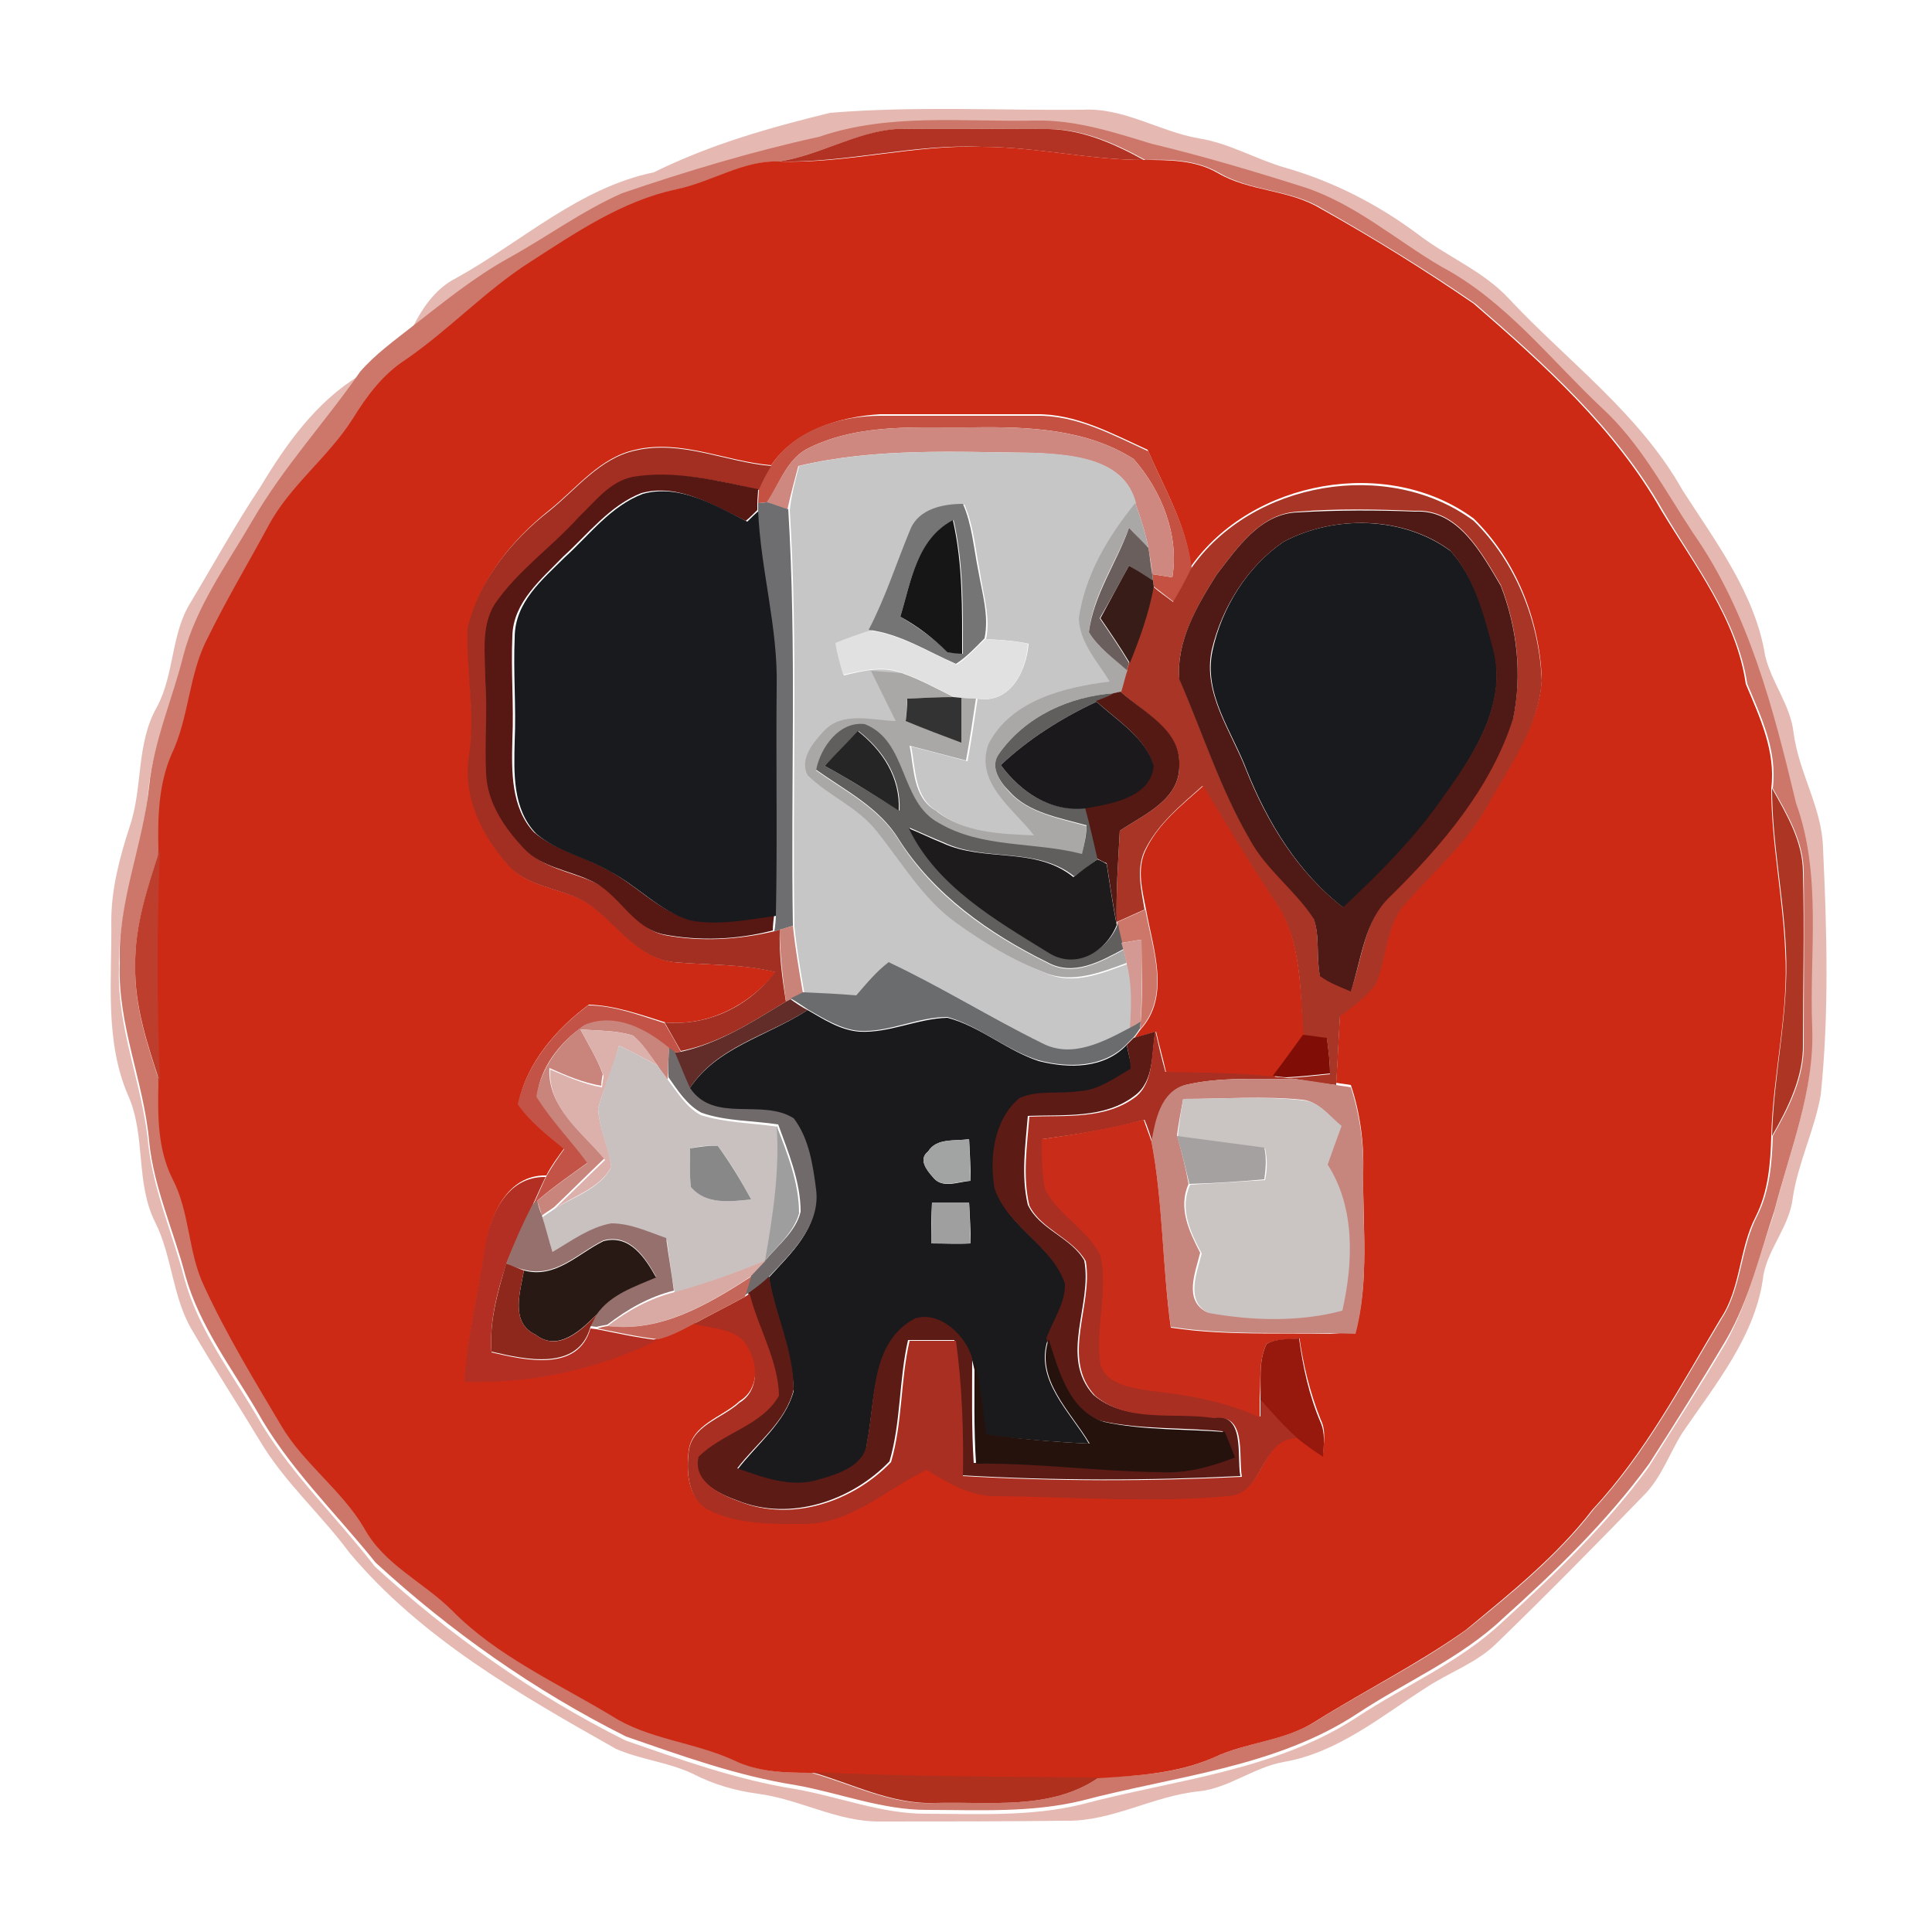 <?xml version="1.0" encoding="utf-8"?>
<!-- Generator: Adobe Illustrator 26.0.3, SVG Export Plug-In . SVG Version: 6.00 Build 0)  -->
<svg version="1.1" id="Layer_1" xmlns="http://www.w3.org/2000/svg" xmlns:xlink="http://www.w3.org/1999/xlink" x="0px" y="0px"
	 viewBox="0 0 250 250" style="enable-background:new 0 0 250 250;" xml:space="preserve">
<style type="text/css">
	.st0{fill:#E5B9B2;}
	.st1{fill:#CC776A;}
	.st2{fill:#B23224;}
	.st3{fill:#CC2A15;}
	.st4{fill:#C45142;}
	.st5{fill:#CE887F;}
	.st6{fill:#A22F22;}
	.st7{fill:#C7C6C6;}
	.st8{fill:#571713;}
	.st9{fill:#A93526;}
	.st10{fill:#191A1E;}
	.st11{fill:#6E6D70;}
	.st12{fill:#767575;}
	.st13{fill:#AAA7A7;}
	.st14{fill:#4F1915;}
	.st15{fill:#161616;}
	.st16{fill:#6A5F5D;}
	.st17{fill:#371C18;}
	.st18{fill:#E1E1E1;}
	.st19{fill:#333333;}
	.st20{fill:#615E5E;}
	.st21{fill:#551914;}
	.st22{fill:#1B191B;}
	.st23{fill:#252525;}
	.st24{fill:#CA2A15;}
	.st25{fill:#AD3523;}
	.st26{fill:#1E1B1D;}
	.st27{fill:#BD3E2C;}
	.st28{fill:#CA8378;}
	.st29{fill:#D49992;}
	.st30{fill:#6B6C6D;}
	.st31{fill:#622C28;}
	.st32{fill:#C25346;}
	.st33{fill:#1A1A1C;}
	.st34{fill:#C9847C;}
	.st35{fill:#DCB1AC;}
	.st36{fill:#5D1B16;}
	.st37{fill:#A82F21;}
	.st38{fill:#800E07;}
	.st39{fill:#C9C1C0;}
	.st40{fill:#706A6A;}
	.st41{fill:#C7867D;}
	.st42{fill:#CAC4C3;}
	.st43{fill:#C92C18;}
	.st44{fill:#9F9E9E;}
	.st45{fill:#A2A4A3;}
	.st46{fill:#A6A1A1;}
	.st47{fill:#888888;}
	.st48{fill:#B32F23;}
	.st49{fill:#9F9F9F;}
	.st50{fill:#96706C;}
	.st51{fill:#281915;}
	.st52{fill:#D9A9A3;}
	.st53{fill:#8E281C;}
	.st54{fill:#C5665A;}
	.st55{fill:#26120D;}
	.st56{fill:#97190E;}
	.st57{fill:#AE301D;}
</style>
<g id="_x23_e5b9b2ff">
	<path class="st0" d="M107.4,14.6c10.9-0.9,21.8-0.3,32.7-0.4c5.3-0.3,9.9,2.8,15,3.7c3.9,0.6,7.4,2.7,11.2,3.8
		c6.3,1.8,12.1,4.8,17.3,8.7c3.8,2.9,8.4,4.7,11.7,8.3c7.6,8.1,16.9,14.9,22.4,24.7c4.3,6.7,9.4,13.4,10.7,21.4
		c0.8,3.5,3.3,6.4,3.7,10.1c0.7,5.2,3.7,9.7,3.8,14.9c0.5,10.6,0.8,21.3-0.3,31.9c-0.8,4.5-2.9,8.7-3.6,13.2
		c-0.4,3.7-3.1,6.5-3.8,10c-0.9,7.8-6.2,14.2-10.5,20.5c-1.7,2.7-2.7,5.8-5,8.1c-6.2,6.4-12.5,12.8-19,19.1
		c-2.6,2.6-6.2,3.8-9.2,5.8c-5.8,3.7-11.4,8.4-18.4,9.6c-3.9,0.7-7.1,3.4-11,3.8c-5.9,0.6-11.2,3.9-17.1,3.8c-8,0.1-16,0.1-24,0.1
		c-5.6,0.1-10.5-2.9-16-3.6c-2.9-0.4-5.7-1.2-8.4-2.6c-3.2-1.5-6.7-1.8-9.9-3.2c-12.4-7-25.2-14.3-34.5-25.4
		c-3.7-5-8.4-9.1-11.6-14.5c-2.9-4.8-5.9-9.4-8.7-14.2c-2.6-4.3-2.6-9.6-4.8-14c-2.6-5.1-1.2-11.2-3.5-16.4
		c-3.1-7.1-2.1-15.1-2.2-22.6c0-4.2,1.1-8.3,2.4-12.3c1.7-5,0.8-10.7,3.5-15.4c2.3-4.3,1.8-9.5,4.4-13.6c3-5,5.8-10.1,9-14.9
		c3.3-5.5,7.2-11,12.8-14.4c-4.4,6.5-9.9,12.4-13.9,19.2c-3.3,5.7-7.3,11.1-9,17.6c-1.4,5.6-3.8,11-4.4,16.8c-0.7,7.8-4,15.1-3.8,23
		c-0.3,7.9,3.1,15.2,3.8,23c0.7,6,3.2,11.6,4.7,17.4c1.8,6.4,5.8,11.7,9.2,17.4c4.1,7.3,10.3,13.1,15.4,19.7
		c9.7,8.9,20.6,16.6,32.4,22.5c7.2,2.5,14.4,5.1,22,6.3c5.7,1,11.1,3.2,16.9,3.2c6.7,0,13.5,0.4,20.1-1.2c12-3.2,25-4.3,35.7-11.3
		c6.2-4.1,13.3-7.1,18.8-12.3c6.8-6.2,13.5-12.6,18.9-20c3.4-5.4,6.8-10.7,10-16.1c2.9-5.2,4.2-11,6.2-16.6
		c1.9-7.8,5.2-15.5,4.9-23.7c-0.4-9.7,1.3-19.8-2.1-29.1c-2.9-12.1-6.1-24.6-13.3-34.9c-3.7-5.6-6.8-11.6-11.8-16.2
		c-6.7-6.3-12.6-13.9-20.8-18.3c-5.8-3.4-11-8-17.5-10.2c-6.6-2.1-13.2-4.1-20-5.7c-4.9-1.5-9.8-3.1-15-3c-9.3,0.1-19-1-28,2.1
		c-8.7,1.9-17.3,4.6-25.7,7.6c-5.2,2.2-9.7,5.7-14.7,8.4c-4.5,2.4-8.4,5.6-12.4,8.8c1.3-2.8,3.1-5.6,5.9-7
		c8.5-4.7,15.9-11.7,25.6-13.7C92.1,18.6,99.7,16.5,107.4,14.6z"/>
</g>
<g id="_x23_cc776aff">
	<path class="st1" d="M106,17.7c9-3.1,18.6-1.9,28-2.1c5.2-0.1,10.1,1.5,15,3c6.7,1.6,13.4,3.6,20,5.7c6.5,2.2,11.7,6.8,17.5,10.2
		c8.3,4.4,14.1,12,20.8,18.3c5,4.6,8.1,10.6,11.8,16.2c7.2,10.3,10.4,22.8,13.3,34.9c3.4,9.4,1.7,19.4,2.1,29.1
		c0.3,8.2-2.9,15.9-4.9,23.7c-1.9,5.6-3.2,11.4-6.2,16.6c-3.2,5.4-6.6,10.8-10,16.1c-5.4,7.4-12.1,13.9-18.9,20
		c-5.5,5.2-12.6,8.2-18.8,12.3c-10.6,7-23.6,8.1-35.7,11.3c-6.6,1.6-13.4,1.2-20.1,1.2c-5.8,0-11.3-2.2-16.9-3.2
		c-7.6-1.2-14.8-3.8-22-6.3c-11.8-5.9-22.7-13.6-32.4-22.5c-5.2-6.5-11.3-12.3-15.4-19.7c-3.3-5.6-7.4-11-9.2-17.4
		c-1.5-5.8-4.1-11.4-4.7-17.4c-0.7-7.8-4.1-15.1-3.8-23c-0.3-7.9,3-15.3,3.8-23c0.6-5.8,3-11.2,4.4-16.8c1.7-6.5,5.7-11.9,9-17.6
		c4-6.9,9.4-12.7,13.9-19.2c2-2.3,4.4-4,6.8-5.9c4-3.1,7.9-6.3,12.4-8.8c4.9-2.7,9.5-6.1,14.7-8.4C88.7,22.2,97.3,19.6,106,17.7
		 M100.8,20.9c-4.7-0.1-8.6,2.6-13.1,3.6c-7,1.5-13,5.6-18.9,9.4c-5.8,3.7-10.5,8.9-16.2,12.7c-2.9,1.9-4.9,4.6-6.7,7.5
		c-3.2,5-8.1,8.7-11,14c-2.6,4.8-5.4,9.5-7.8,14.4c-2.5,4.7-2.5,10.3-4.7,15.1c-1.8,3.9-1.8,8.2-1.7,12.4c-1.6,4.9-3.3,9.9-3.2,15.1
		c-0.1,5.2,1.6,10.2,3.2,15.1c-0.1,4.2-0.1,8.5,1.8,12.3c2.2,4.4,1.9,9.5,4.1,13.9c2.9,6.3,6.5,12.1,10,18.1
		c2.9,5,7.8,8.3,10.7,13.2c2.6,4.7,7.7,7,11.4,10.7c5.8,6,13.5,9.4,20.6,13.6c4.9,3.1,10.8,3.4,15.9,5.8c3,1.5,6.5,1.6,9.8,1.6
		c5.3,1.5,10.4,4.2,16,3.9c7.1-0.2,15,1,21.2-3.3c5.1-0.2,10.4-0.5,15.1-2.7c4.3-1.9,9.2-2.1,13.2-4.7c6.4-4,13.2-7.3,19.4-11.8
		c5.9-4.8,11.8-9.6,16.4-15.6c6.8-7.3,11.4-16.2,16.5-24.6c2.6-4,2.4-9.1,4.6-13.3c1.6-3.2,1.9-6.8,2-10.3c2.1-3.7,4.1-7.6,4-12
		c0-7.4,0.1-14.8,0-22.1c0-4-2.1-7.5-4-10.9c0.6-4.9-1.5-9.2-3.3-13.5c-1.3-8.4-6.7-15.3-10.9-22.4c-6-10.6-15.2-18.9-24.3-26.8
		c-6.4-4.4-13.1-8.5-19.8-12.3c-4.1-2.5-9.2-2.2-13.3-4.6c-2.9-1.7-6.3-1.8-9.6-1.7c-4-2.2-8.3-4.1-13-4c-6.4,0-12.7-0.1-19.1,0
		C110.7,17.1,106,20.1,100.8,20.9z"/>
	<path class="st1" d="M144.6,119.3c1.2-0.5,2.4-1.1,3.6-1.6c0.9,5,3.3,11.1-0.7,15.5l0.1-0.9c0.3-3.5,0.1-7.1,0.1-10.7
		c-0.9,0.1-1.8,0.3-2.6,0.4c-0.1-0.4-0.3-1.3-0.4-1.7L144.6,119.3z"/>
</g>
<g id="_x23_b23224ff">
	<path class="st2" d="M100.8,20.9c5.2-0.8,9.9-3.8,15.1-4.2c6.4-0.1,12.7,0,19.1,0c4.7-0.1,9,1.8,13,4c-7,0-14-1.7-21-1.7
		C118.2,18.6,109.6,21.1,100.8,20.9z"/>
</g>
<g id="_x23_cc2a15ff">
	<path class="st3" d="M100.8,20.9c8.8,0.3,17.4-2.2,26.2-1.9c7.1,0,14,1.7,21,1.7c3.3,0,6.7,0,9.6,1.7c4.1,2.4,9.2,2.1,13.3,4.6
		c6.8,3.8,13.4,7.9,19.8,12.3c9.1,7.9,18.3,16.2,24.3,26.8c4.3,7.1,9.7,14,10.9,22.4c1.8,4.3,3.9,8.7,3.3,13.5c0,7,1.5,13.9,1.8,21
		c0.5,8.1-1.6,16-1.8,24.1c-0.1,3.5-0.4,7.1-2,10.3c-2.2,4.2-1.9,9.3-4.6,13.3c-5.1,8.5-9.7,17.3-16.5,24.6
		c-4.6,6-10.6,10.8-16.4,15.6c-6.2,4.4-13,7.8-19.4,11.8c-4,2.6-8.9,2.7-13.2,4.7c-4.7,2.1-10,2.4-15.1,2.7
		c-12.4-0.1-24.8-0.1-37.2-0.7c-3.3,0-6.7-0.1-9.8-1.6c-5.2-2.4-11.1-2.7-15.9-5.8c-7-4.2-14.8-7.7-20.6-13.6
		c-3.7-3.7-8.8-5.9-11.4-10.7c-2.9-4.9-7.8-8.3-10.7-13.2c-3.5-5.9-7.1-11.8-10-18.1c-2.1-4.4-1.8-9.5-4.1-13.9
		c-1.9-3.8-1.9-8.1-1.8-12.3c-0.4-10.1-0.5-20.2,0-30.2c-0.1-4.2,0-8.5,1.7-12.4c2.3-4.8,2.2-10.4,4.7-15.1
		c2.4-4.9,5.2-9.6,7.8-14.4c2.8-5.3,7.8-8.9,11-14c1.8-2.9,3.8-5.6,6.7-7.5c5.7-3.9,10.4-9,16.2-12.7c5.9-3.8,11.9-7.9,18.9-9.4
		C92.2,23.5,96.2,20.7,100.8,20.9 M99.8,60.2c-5.9-0.5-11.7-3.4-17.6-2c-4.6,1-7.6,5-11.1,7.8c-4.9,3.9-9.1,9.1-10.5,15.3
		c-0.2,5.5,0.9,10.9,0.2,16.4c-0.8,5.3,1.6,10.5,5.1,14.3c2.9,3.3,8,2.8,11.3,5.7c3.1,2.5,5.7,6.3,10,6.8c4.4,0.4,8.9,0.2,13.2,1.3
		c-3.5,4.3-8.7,7-14.3,6.5c-3.2-1-6.5-2.2-9.9-2.3c-4.2,3.1-8.1,7.6-9.1,12.8c1.6,2.3,3.8,4,5.9,5.8c-0.8,1.1-1.7,2.3-2.3,3.5
		c-5.1-0.1-7.3,5.2-7.9,9.4c-0.8,5.7-2.3,11.3-2.6,17c8.6,0.3,17.3-1.6,25-5.4c1.6-0.4,3.1-1.3,4.6-2c2.4,0.8,5.7,0.5,7,3.1
		c1.4,2.2,1.4,5.6-1.1,7.1c-2.2,2.1-6.3,3-6.6,6.6c-0.3,2.6-0.1,6,2.6,7.3c3.8,1.9,8.3,1.8,12.4,1.8c6.1,0,10.6-4.5,15.8-7
		c2.7,1.7,5.7,3.5,9.1,3.4c10,0.1,20,0.9,29.9,0c4.9-0.1,4.1-7.6,9.2-7.5c1,0.8,2,1.5,3.1,2.2c0.1-1.5,0.4-3-0.3-4.4
		c-1.4-3.5-2.3-7.2-2.8-10.9c2.4-0.1,4.9-0.2,7.3-0.5c1.8-6.7,0.9-13.8,1-20.6c0.1-3.9-0.4-7.7-1.6-11.3c-0.5-0.1-1.5-0.2-1.9-0.3
		c0.2-3,0.3-5.9,0.5-8.9c1.6-1.4,3.4-2.6,4.7-4.3c1.4-3.4,1.2-7.5,3.8-10.3c3.6-4,7.9-7.6,10.5-12.5c2.9-5.2,6.8-10.2,7.1-16.3
		c-0.3-7.6-3.3-15.3-8.8-20.7c-11.1-8.2-28.7-5-36.6,6.2c-0.6-5.4-3.5-10.2-5.6-15.1c-4.6-2.1-9.3-4.7-14.5-4.6
		c-6.7,0-13.4,0-20.1,0C108.7,53.9,102.8,55.7,99.8,60.2z"/>
</g>
<g id="_x23_c45142ff">
	<path class="st4" d="M99.8,60.2c3-4.6,8.9-6.4,14.2-6.4c6.7,0,13.4,0,20.1,0c5.2-0.1,9.9,2.5,14.5,4.6c2.1,4.9,5,9.7,5.6,15.1
		c-0.8,1.5-1.5,2.9-2.3,4.4c-0.9-0.7-1.7-1.3-2.6-2l-0.1-0.8l-0.1-0.8c0.6,0.1,1.9,0.3,2.6,0.4c0.9-5.5-1.4-11.2-5-15.3
		c-6.1-3.9-13.6-4.2-20.7-4.1c-7.1,0.1-14.6-0.6-21.2,2.6c-2.9,1.3-3.9,4.6-5.5,7.1c-0.3,0-0.9,0.1-1.2,0.1c0-0.4,0.1-1.3,0.1-1.8
		C98.7,62.3,99.2,61.2,99.8,60.2z"/>
</g>
<g id="_x23_ce887fff">
	<path class="st5" d="M104.8,57.9c6.6-3.2,14.1-2.5,21.2-2.6c7-0.1,14.6,0.2,20.7,4.1c3.6,4.1,5.9,9.8,5,15.3
		c-0.6-0.1-1.9-0.3-2.6-0.4c-0.1-1.2-0.3-2.3-0.5-3.4c-0.4-2-1-3.9-1.7-5.8c-1.3-5.7-8-6.2-12.9-6.5c-10.2-0.1-20.6-0.7-30.7,1.7
		c-0.5,1.9-1,3.7-1.4,5.6c-0.7-0.2-2-0.7-2.7-0.9C100.9,62.5,101.9,59.2,104.8,57.9z"/>
</g>
<g id="_x23_a22f22ff">
	<path class="st6" d="M71.1,66.1c3.5-2.8,6.5-6.8,11.1-7.8c6-1.4,11.7,1.5,17.6,2c-0.6,1-1.1,2-1.6,3.1c-5.3-1.2-10.8-2.5-16.2-1.6
		c-3,0.6-4.9,3.2-7,5.2c-3.6,3.8-7.9,6.9-10.8,11.3c-1.9,2.9-1.2,6.5-1.2,9.8c0.3,4-0.1,8,0.1,12c0.1,3.9,2.4,7.3,5,9.9
		c2.3,2.3,5.6,2.8,8.4,4c3.8,1.5,5.4,6.1,9.5,7c4.7,0.9,9.6,0.6,14.2-0.5l0.7-0.2c-0.1,3.1,0.3,6.2,0.8,9.3
		c-4.3,2.6-8.6,5.4-13.6,6.4c-0.7-1.2-1.4-2.5-2.1-3.7c5.7,0.5,10.9-2.1,14.3-6.5c-4.3-1.1-8.8-0.9-13.2-1.3
		c-4.3-0.5-6.9-4.3-10-6.8c-3.3-2.9-8.3-2.4-11.3-5.7c-3.5-3.9-6-9-5.1-14.3c0.8-5.5-0.4-10.9-0.2-16.4
		C61.9,75.2,66.2,69.9,71.1,66.1z"/>
</g>
<g id="_x23_c7c6c6ff">
	<path class="st7" d="M103.4,60.3c10.1-2.4,20.4-1.8,30.7-1.7c4.8,0.2,11.5,0.8,12.9,6.5c-3.5,4.3-6.4,9.4-7.3,14.9
		c0.1,3.2,2.5,5.7,4.1,8.3c-5.9,0.7-12.8,2.4-15.7,8.1c-1.9,4.9,3.3,8.4,5.9,11.8c-4.4-0.2-9.1-0.3-12.7-3.2c-3-1.7-2.8-5.5-3.4-8.4
		c2.5,0.6,4.9,1.3,7.3,1.9c0.5-2.7,0.9-5.4,1.3-8.1c4.2,0.7,6.3-3.5,6.6-7.1c-1.8-0.4-3.6-0.5-5.5-0.6c0.6-2.9-0.4-5.8-0.8-8.7
		c-0.6-2.9-0.8-6-2-8.7c-2.6,0-5.8,0.6-6.8,3.3c-1.8,4.4-3.2,8.9-5.3,13.1c-1.5,0.5-2.9,1.1-4.4,1.6c0.2,1.4,0.5,2.8,0.9,4.1
		c2.5-0.6,5.2-1.3,7.7-0.2c-1.3-0.1-2.7-0.2-4-0.3c1,2.2,2.1,4.4,3.2,6.5c-3.1,0-6.9-1.2-9.3,1.3c-1.3,1.5-3.3,3.7-2.1,5.7
		c2.7,2.7,6.4,4.2,8.9,7.2c3.3,4,6,8.7,10.3,11.9c3.6,2.6,7.5,4.9,11.6,6.5c3.5,1.5,7.2-0.1,10.5-1.3c0.8,2.7,0.7,5.6,0.4,8.4
		c-3.4,1.8-7.5,4-11.3,2c-6.7-3.3-13.1-7.3-19.9-10.5c-1.6,1.2-2.9,2.8-4.2,4.3c-2.3-0.1-4.6-0.3-6.9-0.3c-0.5-2.9-1-5.8-1.3-8.7
		c-0.3-17.9,0.5-35.9-0.6-53.9C102.4,64.1,102.9,62.2,103.4,60.3z"/>
</g>
<g id="_x23_571713ff">
	<path class="st8" d="M74.9,66.9c2.1-2,4-4.6,7-5.2c5.4-0.9,10.9,0.5,16.2,1.6c0,0.4-0.1,1.3-0.1,1.8l0,0.9
		c-0.4,0.4-1.1,1.1-1.5,1.4c-4.2-2-8.7-4.9-13.5-3.6c-4.1,1.6-6.9,5.3-10.1,8.2c-2.8,2.9-6.5,5.9-6.6,10.3c-0.2,4.5,0.2,8.9,0,13.4
		c-0.1,4.1-0.2,8.8,2.8,12c2.7,2.3,6.4,3.1,9.4,4.8c3.7,1.9,6.5,5.2,10.5,6.4c3.7,0.8,7.5-0.1,11.2-0.6c-0.1,0.5-0.2,1.6-0.2,2.1
		c-4.6,1.2-9.5,1.4-14.2,0.5c-4.1-0.9-5.8-5.5-9.5-7c-2.8-1.3-6.2-1.7-8.4-4c-2.6-2.7-4.9-6.1-5-9.9c-0.2-4,0.2-8-0.1-12
		c0-3.2-0.6-6.9,1.2-9.8C67,73.8,71.4,70.8,74.9,66.9z"/>
</g>
<g id="_x23_a93526ff">
	<path class="st9" d="M154.1,73.6c7.8-11.3,25.5-14.4,36.6-6.2c5.5,5.4,8.5,13.1,8.8,20.7c-0.4,6.1-4.3,11.2-7.1,16.3
		c-2.7,4.8-6.9,8.4-10.5,12.5c-2.6,2.8-2.4,6.9-3.8,10.3c-1.2,1.8-3,3-4.7,4.3c-0.2,3-0.3,5.9-0.5,8.9c-1.8-0.2-3.7-0.5-5.5-0.8
		l-0.9-0.1c1.9-0.1,3.7-0.3,5.6-0.5c0-1.6-0.2-3.1-0.4-4.6c-1-0.1-2.1-0.3-3.1-0.4c-0.4-5.8-0.1-12-3.5-17.1
		c-3.3-4.9-6.4-10-9.5-15.2c-2.8,2.5-5.8,4.9-7.5,8.4c-1.1,2.4-0.4,5.1,0,7.6c-1.2,0.5-2.4,1.1-3.6,1.6c-0.1-3.9,0.2-7.9,0.4-11.8
		c3.1-2.1,7.8-4,7.7-8.5c0.1-4.6-4.7-6.8-7.6-9.5c0.2-0.9,0.5-1.9,0.8-2.8l0.3-0.9c1.3-3.2,2.6-6.5,3.1-9.9c0.8,0.7,1.7,1.3,2.6,2
		C152.6,76.5,153.4,75,154.1,73.6 M157.4,74.4c-2.5,4-5.2,8.6-4.8,13.4c3,6.9,5.3,14.2,9.1,20.7c2.2,3.9,5.9,6.6,8.3,10.3
		c0.8,2.4,0.3,5,0.8,7.4c1.2,0.9,2.6,1.4,4,2c1.5-4.2,1.7-9.1,5.1-12.3c6.6-6.6,12.9-14,15.9-23c1.2-5.7,0.5-11.8-1.6-17.2
		c-2.5-4.2-5.5-9.9-11.1-9.6c-5-0.2-10.1-0.3-15.1,0.1C163.1,66.4,160.1,70.9,157.4,74.4z"/>
</g>
<g id="_x23_191a1eff">
	<path class="st10" d="M73.1,72.1c3.2-2.9,5.9-6.6,10.1-8.2c4.8-1.3,9.3,1.5,13.5,3.6c0.4-0.4,1.1-1.1,1.5-1.4
		c0.3,7.7,2.6,15.3,2.4,23c-0.1,9.8,0.1,19.6-0.1,29.4c-3.7,0.5-7.5,1.3-11.2,0.6c-4-1.2-6.8-4.5-10.5-6.4c-3.1-1.8-6.7-2.5-9.4-4.8
		c-3.1-3.2-2.9-7.9-2.8-12c0.2-4.5-0.2-8.9,0-13.4C66.6,77.9,70.2,75,73.1,72.1z"/>
	<path class="st10" d="M166.1,70.1c6.6-3.5,15.5-3.3,21.6,1.2c3.2,3.5,4.4,8.3,5.6,12.8c1.7,7-2.5,13.4-6.3,18.9
		c-3.7,5.4-8.3,10.1-13.1,14.5c-5.9-4.5-9.9-11.1-12.6-17.9c-1.9-5-5.6-9.8-4.4-15.4C158.1,78.6,161.4,73.3,166.1,70.1z"/>
</g>
<g id="_x23_6e6d70ff">
	<path class="st11" d="M98.1,65.1c0.3,0,0.9-0.1,1.2-0.1c0.7,0.2,2,0.7,2.7,0.9c1.1,17.9,0.3,35.9,0.6,53.9
		c-0.4,0.1-1.2,0.4-1.7,0.5l-0.7,0.2c0.1-0.5,0.2-1.6,0.2-2.1c0.2-9.8,0-19.6,0.1-29.4c0.2-7.8-2.1-15.3-2.4-23L98.1,65.1z"/>
</g>
<g id="_x23_767575ff">
	<path class="st12" d="M117.8,68.5c1.1-2.7,4.3-3.3,6.8-3.3c1.2,2.7,1.4,5.8,2,8.7c0.5,2.9,1.4,5.8,0.8,8.7
		c-1.2,1.2-2.3,2.4-3.7,3.3c-3.7-1.6-7.2-3.9-11.3-4.4C114.6,77.3,116,72.8,117.8,68.5 M116.5,79.8c2.2,1.3,4.3,2.8,6.2,4.6
		c0.5,0.1,1.4,0.1,1.9,0.2c0-5.8,0.1-11.6-1.2-17.3C118.6,69.8,117.9,75.2,116.5,79.8z"/>
</g>
<g id="_x23_aaa7a7ff">
	<path class="st13" d="M139.6,80c0.8-5.6,3.8-10.6,7.3-14.9c0.7,1.9,1.3,3.8,1.7,5.8c-0.8-0.8-1.7-1.7-2.5-2.6
		c-1.7,4.5-4.7,8.7-5.2,13.5c1.2,2,3.2,3.4,5,4.9c-0.3,0.9-0.5,1.8-0.8,2.8l-0.9,0.2c-5.8,0.4-11.5,3-14.9,7.8
		c-1.3,1.7,0.1,3.7,1.3,5c2.6,2.8,6.6,3.4,10,4.4c-0.1,1.3-0.3,2.5-0.6,3.7c-6.1-1.6-13-0.7-18.5-4c-5.1-2.8-4-10.6-9.6-12.8
		c-3.3-0.3-5.7,3-6.3,5.9c3.8,2.7,8.2,4.9,10.7,9c4.5,7.2,11.7,12.2,19.2,15.9c3.4,1.9,6.9-0.1,9.9-1.7c0.1,0.4,0.3,1.3,0.4,1.7
		c-3.3,1.2-7,2.7-10.5,1.3c-4.2-1.6-8-3.9-11.6-6.5c-4.3-3.1-7-7.8-10.3-11.9c-2.4-3-6.2-4.5-8.9-7.2c-1.1-2.1,0.8-4.3,2.1-5.7
		c2.4-2.6,6.2-1.4,9.3-1.3c-1.1-2.2-2.1-4.3-3.2-6.5c1.3,0.1,2.7,0.2,4,0.3c2.3,0.8,4.5,2,6.7,3.1c-2,0-4,0.1-6,0.2
		c-0.1,0.7-0.1,2.1-0.2,2.8c2.4,1,4.8,1.9,7.2,2.8c0-1.9,0-3.8,0-5.8c0.5,0,1.5,0.1,1.9,0.1c-0.4,2.7-0.8,5.4-1.3,8.1
		c-2.4-0.6-4.9-1.3-7.3-1.9c0.6,2.9,0.4,6.7,3.4,8.4c3.6,2.9,8.4,3,12.7,3.2c-2.6-3.4-7.7-6.8-5.9-11.8c2.9-5.7,9.9-7.4,15.7-8.1
		C142.1,85.7,139.7,83.2,139.6,80z"/>
</g>
<g id="_x23_4f1915ff">
	<path class="st14" d="M157.4,74.4c2.7-3.5,5.7-8,10.6-8.1c5-0.3,10.1-0.3,15.1-0.1c5.6-0.3,8.6,5.4,11.1,9.6
		c2.1,5.4,2.8,11.5,1.6,17.2c-2.9,9-9.2,16.4-15.9,23c-3.4,3.2-3.7,8.1-5.1,12.3c-1.4-0.6-2.8-1.1-4-2c-0.5-2.5,0-5.1-0.8-7.4
		c-2.4-3.7-6.2-6.4-8.3-10.3c-3.8-6.5-6.1-13.8-9.1-20.7C152.2,82.9,154.9,78.4,157.4,74.4 M166.1,70.1c-4.7,3.2-8,8.5-9.3,14
		c-1.2,5.6,2.5,10.5,4.4,15.4c2.7,6.8,6.7,13.4,12.6,17.9c4.8-4.5,9.4-9.1,13.1-14.5c3.9-5.4,8.1-11.9,6.3-18.9
		c-1.2-4.4-2.4-9.3-5.6-12.8C181.6,66.8,172.7,66.6,166.1,70.1z"/>
</g>
<g id="_x23_161616ff">
	<path class="st15" d="M116.5,79.8c1.4-4.6,2.1-10,6.8-12.5c1.3,5.7,1.2,11.5,1.2,17.3c-0.5,0-1.4-0.1-1.9-0.2
		C120.8,82.6,118.7,81,116.5,79.8z"/>
</g>
<g id="_x23_6a5f5dff">
	<path class="st16" d="M140.9,81.8c0.6-4.8,3.6-9,5.2-13.5c0.8,0.9,1.7,1.7,2.5,2.6c0.2,1.1,0.3,2.3,0.5,3.4l0.1,0.8
		c-1-0.6-2.1-1.2-3.1-1.9c-1.3,2.3-2.5,4.6-3.8,6.8c1.3,1.9,2.6,3.8,3.8,5.8l-0.3,0.9C144.1,85.2,142.1,83.8,140.9,81.8z"/>
</g>
<g id="_x23_371c18ff">
	<path class="st17" d="M146.1,73.2c1,0.6,2,1.2,3.1,1.9l0.1,0.8c-0.6,3.4-1.8,6.7-3.1,9.9c-1.2-2-2.5-3.9-3.8-5.8
		C143.6,77.8,144.8,75.5,146.1,73.2z"/>
</g>
<g id="_x23_e1e1e1ff">
	<path class="st18" d="M108.1,83.2c1.4-0.6,2.9-1.1,4.4-1.6c4.1,0.5,7.6,2.8,11.3,4.4c1.4-0.9,2.5-2.2,3.7-3.3
		c1.8,0.1,3.7,0.2,5.5,0.6c-0.2,3.6-2.3,7.8-6.6,7.1c-0.5,0-1.4,0-1.9-0.1l-1-0.1c-2.2-1.1-4.4-2.3-6.7-3.1
		c-2.5-1.1-5.2-0.3-7.7,0.2C108.7,85.9,108.3,84.6,108.1,83.2z"/>
</g>
<g id="_x23_333333ff">
	<path class="st19" d="M117.4,90.4c2-0.1,4-0.2,6-0.2l1,0.1c0,1.9,0,3.8,0,5.8c-2.4-0.9-4.8-1.8-7.2-2.8
		C117.3,92.5,117.4,91.1,117.4,90.4z"/>
</g>
<g id="_x23_615e5eff">
	<path class="st20" d="M129.3,97.5c3.4-4.8,9.1-7.4,14.9-7.8c-0.6,0.3-1.7,0.8-2.3,1.1c-4.5,2.1-8.8,4.8-12.4,8.2
		c2.6,3.5,6.4,6.1,11,5.5c0.6,2.2,1.1,4.4,1.6,6.6c-1,0.8-2.1,1.6-3.1,2.3c-4.9-3.9-11.5-1.8-16.9-4.4c-1.5-0.6-3-1.3-4.4-1.9
		c3.6,7.5,11.2,11.9,18.2,16c3.6,2.2,7.4-0.1,8.8-3.6l0.1,0.7c0.1,0.4,0.3,1.3,0.4,1.7l0.2,0.9c-3,1.6-6.5,3.6-9.9,1.7
		c-7.5-3.7-14.7-8.8-19.2-15.9c-2.5-4.1-6.9-6.3-10.7-9c0.6-2.9,3-6.3,6.3-5.9c5.6,2.2,4.5,10.1,9.6,12.8c5.6,3.3,12.4,2.4,18.5,4
		c0.3-1.2,0.6-2.5,0.6-3.7c-3.5-1-7.5-1.6-10-4.4C129.4,101.2,128,99.2,129.3,97.5 M106.7,99.1c3.3,1.8,6.5,3.8,9.7,5.8
		c0.2-4.3-2.1-7.8-5.3-10.3C109.6,96.1,108.2,97.6,106.7,99.1z"/>
</g>
<g id="_x23_551914ff">
	<path class="st21" d="M144.1,89.7l0.9-0.2c3,2.7,7.8,4.9,7.6,9.5c0.1,4.5-4.6,6.4-7.7,8.5c-0.2,3.9-0.5,7.8-0.4,11.8l0.1,1
		l-0.1-0.7c-0.5-2.6-0.9-5.3-1.3-7.9c-0.3-0.1-0.9-0.4-1.2-0.6c-0.5-2.2-1-4.4-1.6-6.6c3.3-0.6,8.3-1.3,8.8-5.5
		c-1.1-3.7-4.7-5.8-7.4-8.3C142.4,90.5,143.6,90,144.1,89.7z"/>
</g>
<g id="_x23_1b191bff">
	<path class="st22" d="M129.5,99c3.6-3.4,7.9-6.1,12.4-8.2c2.7,2.5,6.3,4.6,7.4,8.3c-0.4,4.1-5.4,4.9-8.8,5.5
		C135.9,105.1,132.1,102.5,129.5,99z"/>
</g>
<g id="_x23_252525ff">
	<path class="st23" d="M106.7,99.1c1.4-1.5,2.9-3,4.3-4.5c3.2,2.5,5.5,6,5.3,10.3C113.2,102.9,110,100.9,106.7,99.1z"/>
</g>
<g id="_x23_ca2a15ff">
	<path class="st24" d="M148.2,110.1c1.6-3.5,4.7-5.9,7.5-8.4c3.1,5.1,6.1,10.2,9.5,15.2c3.3,5,3,11.3,3.5,17.1
		c-1.3,1.8-2.6,3.6-3.8,5.4c-4.7-0.4-9.3-0.4-14-0.6c-0.4-1.8-0.9-3.5-1.3-5.3c-0.7,0.2-2.1,0.6-2.8,0.8c0.2-0.3,0.6-0.8,0.8-1.1
		c3.9-4.3,1.6-10.4,0.7-15.5C147.8,115.2,147.1,112.5,148.2,110.1z"/>
</g>
<g id="_x23_ad3523ff">
	<path class="st25" d="M229.3,102c1.9,3.4,4,6.9,4,10.9c0.2,7.4,0,14.7,0,22.1c0.1,4.3-1.9,8.3-4,12c0.2-8.1,2.2-16,1.8-24.1
		C230.8,115.9,229.3,109,229.3,102z"/>
</g>
<g id="_x23_1e1b1dff">
	<path class="st26" d="M117.6,107.2c1.5,0.6,2.9,1.3,4.4,1.9c5.4,2.5,12,0.4,16.9,4.4c1-0.8,2.1-1.6,3.1-2.3
		c0.3,0.1,0.9,0.4,1.2,0.6c0.4,2.6,0.8,5.3,1.3,7.9c-1.4,3.5-5.3,5.8-8.8,3.6C128.9,119.1,121.2,114.7,117.6,107.2z"/>
</g>
<g id="_x23_bd3e2cff">
	<path class="st27" d="M17.5,125c-0.1-5.2,1.6-10.2,3.2-15.1c-0.4,10.1-0.4,20.2,0,30.2C19.1,135.2,17.4,130.2,17.5,125z"/>
</g>
<g id="_x23_ca8378ff">
	<path class="st28" d="M100.9,120.3c0.4-0.1,1.3-0.4,1.7-0.5c0.3,2.9,0.8,5.8,1.3,8.7c-0.4,0.2-1.2,0.6-1.6,0.8l-0.6,0.3
		C101.3,126.5,100.9,123.4,100.9,120.3z"/>
</g>
<g id="_x23_d49992ff">
	<path class="st29" d="M145.1,122c0.9-0.1,1.7-0.3,2.6-0.4c0,3.6,0.1,7.1-0.1,10.7c-0.4,0.2-1.1,0.6-1.4,0.8
		c0.2-2.8,0.3-5.7-0.4-8.4c-0.1-0.4-0.3-1.3-0.4-1.7L145.1,122z"/>
</g>
<g id="_x23_6b6c6dff">
	<path class="st30" d="M110.8,128.8c1.3-1.5,2.6-3.1,4.2-4.3c6.8,3.2,13.2,7.2,19.9,10.5c3.8,2,7.9-0.2,11.3-2
		c0.4-0.2,1.1-0.6,1.4-0.8l-0.1,0.9c-0.2,0.3-0.6,0.9-0.8,1.1c-0.2,0.2-0.7,0.7-0.9,0.9c-3,3.1-7.6,3.1-11.4,2.1
		c-4.2-1.3-7.6-4.4-11.8-5.6c-3.9,0-7.5,2-11.4,1.8c-2.4-0.2-4.6-1.6-6.7-2.8c-0.6-0.4-1.6-1.1-2.2-1.4c0.4-0.2,1.2-0.6,1.6-0.8
		C106.2,128.5,108.5,128.6,110.8,128.8z"/>
</g>
<g id="_x23_622c28ff">
	<path class="st31" d="M101.7,129.6l0.6-0.3c0.5,0.4,1.6,1.1,2.2,1.4c-5.1,3.3-11.8,4.7-15.3,10.2c-0.7-1.6-1.3-3.2-2-4.7l0.9-0.1
		C93.1,135,97.4,132.2,101.7,129.6z"/>
</g>
<g id="_x23_c25346ff">
	<path class="st32" d="M67,142.9c1.1-5.2,4.9-9.7,9.1-12.8c3.4,0,6.7,1.3,9.9,2.3c0.7,1.2,1.4,2.4,2.1,3.7l-0.9,0.1l-0.7-0.5
		c-3-2.4-7.1-4.5-10.9-3c-3.1,2.1-5.7,5.4-6.1,9.1c1.9,3.1,4.4,5.7,6.6,8.6c-2.2,1.6-4.4,3.1-6.5,4.9l-0.6,0.6
		c0.6-1.2,1.1-2.5,1.7-3.7c0.7-1.2,1.5-2.4,2.3-3.5C70.8,146.9,68.6,145.2,67,142.9z"/>
</g>
<g id="_x23_1a1a1cff">
	<path class="st33" d="M89.2,140.9c3.5-5.4,10.1-6.8,15.3-10.2c2.1,1.2,4.2,2.6,6.7,2.8c3.9,0.2,7.5-1.7,11.4-1.8
		c4.2,1.1,7.6,4.2,11.8,5.6c3.9,1,8.5,1,11.4-2.1c0.2,1.1,0.5,2.1,0.7,3.2c-2.1,1.3-4.2,2.8-6.7,2.9c-2.5,0.4-5.3-0.2-7.7,0.9
		c-3.3,2.8-3.8,7.7-3.2,11.7c1.6,5,7.4,7.3,9.1,12.3c0.1,2.5-1.5,4.8-2.4,7.1c-1.8,5.2,2.9,9.4,5.3,13.5c-4.5-0.2-9.1-0.6-13.6-1.1
		c-0.3-3.3-0.7-6.5-1.5-9.7c-0.8-3-4.2-6.2-7.4-5.2c-5.7,3.1-5.1,10.4-6.2,15.9c-0.2,3.1-3.6,4.2-6.1,4.9c-3.6,1.2-7.3-0.2-10.7-1.4
		c2.5-3.3,6.2-6.1,7.3-10.2c-0.1-5.1-2.5-9.7-3.2-14.7c2.8-3.1,6.6-6.5,5.9-11.1c-0.3-3.2-0.9-6.6-2.9-9.2
		C98.6,142.2,92.3,145.5,89.2,140.9 M120.1,149c-1.3,1-0.2,2.4,0.6,3.3c1.2,1.6,3.3,0.6,4.9,0.5c0-1.8-0.1-3.6-0.2-5.4
		C123.6,147.7,121.2,147.2,120.1,149 M120.6,155.6c-0.1,1.8-0.1,3.5-0.1,5.3c1.7,0,3.4,0.1,5.1,0c0-1.8-0.1-3.5-0.2-5.3
		C123.8,155.6,122.2,155.6,120.6,155.6z"/>
</g>
<g id="_x23_c9847cff">
	<path class="st34" d="M75.7,132.6c3.9-1.6,7.9,0.5,10.9,3c-0.1,1.3-0.2,2.7-0.2,4.1c-0.3-0.4-1-1.3-1.3-1.8c-1-1.3-1.9-2.8-3.2-3.9
		c-2.2-0.7-4.5-0.6-6.8-0.8c1,1.9,2.2,3.8,2.9,5.8c-0.1,0.4-0.2,1.1-0.2,1.5c-2.3-0.4-4.5-1.3-6.7-2.3c-0.3,5.1,4.2,8.1,7.1,11.7
		c-2.2,2.1-4.3,4.2-6.5,6.3c-0.4,0.3-1.2,0.8-1.6,1.1c-0.1-0.5-0.4-1.4-0.6-1.9c2.1-1.8,4.3-3.3,6.5-4.9c-2.1-2.9-4.7-5.5-6.6-8.6
		C70,138.1,72.6,134.7,75.7,132.6z"/>
</g>
<g id="_x23_dcb1acff">
	<path class="st35" d="M75.1,133.2c2.3,0.2,4.6,0.1,6.8,0.8c1.3,1,2.2,2.5,3.2,3.9c-1.6-0.9-3.3-1.8-5-2.6c-0.7,2.8-1.9,5.3-2.7,8.1
		c0.1,2.6,1.4,5,1.7,7.6c-1.5,2.8-4.8,3.7-7.3,5.4c2.2-2.1,4.3-4.2,6.5-6.3c-2.9-3.5-7.4-6.6-7.1-11.7c2.2,0.9,4.3,1.9,6.7,2.3
		c0-0.4,0.2-1.2,0.2-1.5C77.3,137,76.1,135.1,75.1,133.2z"/>
</g>
<g id="_x23_5d1b16ff">
	<path class="st36" d="M145.8,135.2c0.2-0.2,0.7-0.7,0.9-0.9c0.7-0.2,2.1-0.6,2.8-0.8c-0.5,2.8-0.1,6.4-2.7,8.3
		c-3.9,3-9.2,2.4-13.8,2.6c-0.3,3.8-0.9,7.7,0,11.5c1.5,3.2,5.6,4.2,7.3,7.2c1.1,5.7-3.3,12.5,1.2,17.4c4.2,3.6,10.3,2.1,15.4,2.9
		c4.3-0.6,3.1,4.9,3.6,7.6c-12,0.6-24.1,0.6-36.1-0.1c0.1-5.9-0.1-11.7-0.9-17.5c-2,0-4,0-6,0c-1.2,5.2-0.9,10.6-2.4,15.7
		c-4.9,5.1-12.8,7.8-19.6,5.1c-2.5-0.9-6-2.5-5.3-5.8c3.1-3.1,8.2-3.9,10.4-7.9c0-4.6-2.6-8.8-3.8-13.2c0.9-0.7,1.8-1.4,2.7-2.2
		c0.8,5,3.2,9.6,3.2,14.7c-1,4.2-4.8,6.9-7.3,10.2c3.4,1.2,7.1,2.6,10.7,1.4c2.5-0.7,5.9-1.8,6.1-4.9c1.1-5.5,0.4-12.8,6.2-15.9
		c3.2-1,6.6,2.2,7.4,5.2c0,4.5-0.1,9,0.2,13.5c8-0.1,15.9,1,23.8,1.1c3.3,0.2,6.6-0.8,9.7-1.9c-0.3-0.8-0.9-2.5-1.3-3.3
		c-5.2-0.5-10.5-0.2-15.6-1.3c-4.6-1.4-5.9-6.7-7.2-10.7c0.8-2.3,2.5-4.6,2.4-7.1c-1.7-5-7.4-7.3-9.1-12.3c-0.7-4-0.1-8.9,3.2-11.7
		c2.4-1.1,5.2-0.5,7.7-0.9c2.5-0.1,4.6-1.7,6.7-2.9C146.3,137.3,146,136.2,145.8,135.2z"/>
</g>
<g id="_x23_a82f21ff">
	<path class="st37" d="M149.5,133.4c0.4,1.8,0.8,3.5,1.3,5.3c4.7,0.1,9.4,0.1,14,0.6c0.4,0.1,1.3,0.1,1.8,0.2l0.9,0.1
		c-4.7,0.1-9.5-0.3-14.1,0.8c-3.1,0.9-3.8,4.6-4.3,7.3c-0.3-0.9-0.6-1.9-1-2.8c-4.3,1.2-8.8,1.9-13.2,2.5c0,2.1,0,4.2,0.4,6.3
		c1.7,3.4,5.6,5.2,7.2,8.7c1,4.7-0.7,9.4,0,14.1c0.9,2.7,4.2,3,6.6,3.4c4.8,0.5,9.6,1.5,14,3.4c0-0.6,0-1.8,0-2.4
		c1.6,1.8,3.2,3.6,5,5.2c-5.1-0.2-4.4,7.3-9.2,7.5c-9.9,0.9-19.9,0.1-29.9,0c-3.4,0.1-6.3-1.7-9.1-3.4c-5.2,2.5-9.8,7-15.8,7
		c-4.2,0-8.6,0.1-12.4-1.8c-2.6-1.4-2.9-4.7-2.6-7.3c0.2-3.6,4.3-4.5,6.6-6.6c2.5-1.5,2.4-4.9,1.1-7.1c-1.3-2.6-4.6-2.4-7-3.1
		c2.2-1.2,4.4-2.3,6.6-3.5l0.6-0.4c1.1,4.4,3.7,8.6,3.8,13.2c-2.2,3.9-7.3,4.8-10.4,7.9c-0.8,3.2,2.8,4.9,5.3,5.8
		c6.8,2.7,14.7,0,19.6-5.1c1.5-5.1,1.2-10.5,2.4-15.7c2,0,4,0,6,0c0.8,5.8,1,11.7,0.9,17.5c12,0.7,24.1,0.7,36.1,0.1
		c-0.5-2.7,0.7-8.2-3.6-7.6c-5.1-0.8-11.2,0.7-15.4-2.9c-4.5-4.9-0.2-11.7-1.2-17.4c-1.7-3-5.8-4.1-7.3-7.2c-0.9-3.8-0.3-7.7,0-11.5
		c4.6-0.2,9.9,0.4,13.8-2.6C149.4,139.9,148.9,136.3,149.5,133.4z"/>
</g>
<g id="_x23_800e07ff">
	<path class="st38" d="M168.6,133.9c1,0.1,2.1,0.3,3.1,0.4c0.2,1.5,0.4,3.1,0.4,4.6c-1.9,0.2-3.7,0.4-5.6,0.5
		c-0.4,0-1.3-0.1-1.8-0.2C166,137.5,167.3,135.7,168.6,133.9z"/>
</g>
<g id="_x23_c9c1c0ff">
	<path class="st39" d="M80.1,135.3c1.7,0.8,3.4,1.7,5,2.6c0.3,0.5,1,1.3,1.3,1.8c1.3,1.7,2.4,3.6,4.3,4.6c3.2,1,6.6,1,9.9,1.5
		c0.4,5.8-0.6,11.6-1.5,17.4c-3.9,1.5-7.8,3-11.8,4.1c-0.4-2.3-0.7-4.5-1-6.8c-2.3-0.8-4.6-2-7.1-1.9c-2.9,0.4-5.2,2.2-7.6,3.7
		c-0.5-1.6-1-3.2-1.4-4.8c0.4-0.3,1.2-0.8,1.6-1.1c2.5-1.6,5.9-2.6,7.3-5.4c-0.4-2.6-1.6-5-1.7-7.6C78.2,140.6,79.3,138,80.1,135.3
		 M89.3,148.6c0,1.7-0.1,3.3,0.1,5c1.9,2.3,5.2,1.9,7.8,1.6c-1.3-2.4-2.7-4.8-4.3-6.9C91.7,148.2,90.5,148.3,89.3,148.6z"/>
</g>
<g id="_x23_706a6aff">
	<path class="st40" d="M86.6,135.6l0.7,0.5c0.7,1.6,1.3,3.2,2,4.7c3.1,4.6,9.3,1.3,13.4,3.9c2,2.6,2.5,6.1,2.9,9.2
		c0.6,4.6-3.1,8.1-5.9,11.1c-0.8,0.8-1.7,1.5-2.7,2.2l-0.6,0.4c0.2-0.7,0.6-2,0.8-2.6c0.6-0.7,1.3-1.4,2-2.1
		c1.6-1.9,3.8-3.6,4.4-6.1c0-3.9-1.6-7.7-2.9-11.3c-3.3-0.5-6.7-0.4-9.9-1.5c-1.9-1-3.1-2.9-4.3-4.6
		C86.4,138.3,86.5,136.9,86.6,135.6z"/>
</g>
<g id="_x23_c7867dff">
	<path class="st41" d="M149,147.7c0.5-2.8,1.2-6.4,4.3-7.3c4.6-1.1,9.4-0.7,14.1-0.8c1.8,0.2,3.6,0.5,5.5,0.8
		c0.5,0.1,1.5,0.2,1.9,0.3c1.2,3.7,1.7,7.5,1.6,11.3c-0.1,6.9,0.8,13.9-1,20.6c-8-0.3-16,0.3-23.9-0.9
		C150.4,163.8,150.5,155.7,149,147.7 M153.1,142.2c-0.3,1.6-0.6,3.2-0.8,4.7c0.6,2.1,1.1,4.1,1.5,6.3c-1.4,3.1,0.1,6.2,1.5,8.9
		c-0.6,2.5-2.2,6.2,0.9,7.7c5.7,1,11.8,1.2,17.3-0.3c1.5-6.2,1.8-13.3-1.9-18.9c0.6-1.7,1.2-3.3,1.8-5c-1.5-1.2-2.8-3.1-4.9-3.3
		C163.5,141.8,158.3,142.2,153.1,142.2z"/>
</g>
<g id="_x23_cac4c3ff">
	<path class="st42" d="M153.1,142.2c5.2,0,10.4-0.4,15.6,0.2c2.1,0.2,3.4,2.1,4.9,3.3c-0.6,1.6-1.2,3.3-1.8,5
		c3.6,5.6,3.3,12.7,1.9,18.9c-5.6,1.5-11.7,1.3-17.3,0.3c-3.1-1.5-1.5-5.2-0.9-7.7c-1.5-2.8-2.9-5.8-1.5-8.9
		c3.2-0.2,6.5-0.4,9.7-0.6c0.3-1.4,0.3-2.7,0-4.1c-3.8-0.5-7.5-1-11.3-1.5C152.6,145.4,152.8,143.8,153.1,142.2z"/>
</g>
<g id="_x23_c92c18ff">
	<path class="st43" d="M134.8,147.4c4.5-0.6,8.9-1.4,13.2-2.5c0.3,0.9,0.7,1.9,1,2.8c1.5,7.9,1.4,16.1,2.5,24.1
		c7.9,1.2,15.9,0.5,23.9,0.9c-2.4,0.3-4.9,0.4-7.3,0.5c-1.4,0.2-2.9,0-4.2,0.7c-1.1,2.2-0.7,4.8-0.9,7.1c0,0.6,0,1.8,0,2.4
		c-4.4-2-9.2-2.9-14-3.4c-2.4-0.4-5.7-0.7-6.6-3.4c-0.7-4.7,1-9.4,0-14.1c-1.7-3.5-5.6-5.3-7.2-8.7
		C134.8,151.6,134.8,149.5,134.8,147.4z"/>
</g>
<g id="_x23_9f9e9eff">
	<path class="st44" d="M100.5,145.7c1.4,3.6,2.9,7.4,2.9,11.3c-0.7,2.5-2.8,4.2-4.4,6.1C100,157.3,100.9,151.6,100.5,145.7z"/>
</g>
<g id="_x23_a2a4a3ff">
	<path class="st45" d="M120.1,149c1.1-1.8,3.5-1.3,5.3-1.6c0.1,1.8,0.1,3.6,0.2,5.4c-1.6,0-3.7,1.1-4.9-0.5
		C119.9,151.4,118.8,150,120.1,149z"/>
</g>
<g id="_x23_a6a1a1ff">
	<path class="st46" d="M152.3,147c3.8,0.5,7.5,1,11.3,1.5c0.3,1.3,0.2,2.7,0,4.1c-3.2,0.3-6.5,0.5-9.7,0.6
		C153.4,151.1,152.9,149,152.3,147z"/>
</g>
<g id="_x23_888888ff">
	<path class="st47" d="M89.3,148.6c1.2-0.2,2.4-0.4,3.6-0.3c1.6,2.2,3,4.5,4.3,6.9c-2.7,0.3-5.9,0.7-7.8-1.6
		C89.2,151.9,89.3,150.2,89.3,148.6z"/>
</g>
<g id="_x23_b32f23ff">
	<path class="st48" d="M62.7,161.7c0.6-4.3,2.8-9.5,7.9-9.4c-0.6,1.2-1.1,2.4-1.7,3.7c-1.2,2.5-2.4,5-3.4,7.6
		c-1.2,3.7-2.2,7.5-1.9,11.4c4.3,1,11.2,2.6,12.8-3.1l0.8,0.1c2.6,0.5,5.2,1.1,7.9,1.4c-7.7,3.8-16.4,5.7-25,5.4
		C60.4,173,61.9,167.4,62.7,161.7z"/>
</g>
<g id="_x23_9f9f9fff">
	<path class="st49" d="M120.6,155.6c1.6,0,3.2,0,4.8,0c0.1,1.8,0.1,3.5,0.2,5.3c-1.7,0-3.4,0-5.1,0
		C120.5,159.1,120.6,157.4,120.6,155.6z"/>
</g>
<g id="_x23_96706cff">
	<path class="st50" d="M65.5,163.5c1-2.6,2.1-5.1,3.4-7.6l0.6-0.6c0.1,0.5,0.4,1.5,0.6,1.9c0.5,1.6,0.9,3.2,1.4,4.8
		c2.4-1.4,4.8-3.2,7.6-3.7c2.5,0,4.8,1.1,7.1,1.9c0.3,2.3,0.7,4.5,1,6.8c-3.2,0.8-6,2.4-8.6,4.4c-0.4,0.1-1.1,0.2-1.4,0.3l-0.8-0.1
		c0.2-0.4,0.6-1.2,0.8-1.6c1.8-2.7,4.9-3.6,7.7-4.8c-1.4-2.5-3.4-5.6-6.8-4.7c-3.3,1.6-6.2,4.9-10.3,3.8
		C67.3,164.2,66.1,163.8,65.5,163.5z"/>
</g>
<g id="_x23_281915ff">
	<path class="st51" d="M67.8,164.4c4.1,1.1,7-2.2,10.3-3.8c3.4-0.9,5.4,2.2,6.8,4.7c-2.8,1.2-5.9,2.2-7.7,4.8c-2,2-5,4.9-7.9,2.6
		C66,171.2,67.3,167.2,67.8,164.4z"/>
</g>
<g id="_x23_d9a9a3ff">
	<path class="st52" d="M87.3,167.2c4-1.1,7.9-2.5,11.8-4.1c-0.7,0.7-1.3,1.4-2,2.1c-5.5,3.6-11.6,7.2-18.5,6.4
		C81.2,169.6,84.1,168,87.3,167.2z"/>
</g>
<g id="_x23_8e281cff">
	<path class="st53" d="M63.6,174.9c-0.3-3.9,0.8-7.7,1.9-11.4c0.6,0.2,1.7,0.7,2.3,0.9c-0.5,2.8-1.8,6.8,1.5,8.3
		c2.9,2.3,5.9-0.5,7.9-2.6c-0.2,0.4-0.6,1.2-0.8,1.6C74.8,177.5,67.9,175.9,63.6,174.9z"/>
</g>
<g id="_x23_c5665aff">
	<path class="st54" d="M78.7,171.6c6.9,0.8,12.9-2.8,18.5-6.4c-0.2,0.7-0.6,2-0.8,2.6c-2.2,1.2-4.4,2.3-6.6,3.5
		c-1.5,0.8-3,1.6-4.6,2c-2.7-0.3-5.3-0.9-7.9-1.4C77.6,171.8,78.3,171.6,78.7,171.6z"/>
</g>
<g id="_x23_26120dff">
	<path class="st55" d="M141,186.8c-2.4-4.1-7.1-8.3-5.3-13.5c1.3,4,2.6,9.3,7.2,10.7c5.1,1.1,10.4,0.9,15.6,1.3
		c0.3,0.8,1,2.4,1.3,3.3c-3.1,1.2-6.3,2.1-9.7,1.9c-8-0.1-15.9-1.2-23.8-1.1c-0.3-4.5-0.2-9-0.2-13.5c0.8,3.2,1.1,6.5,1.5,9.7
		C131.9,186.2,136.5,186.6,141,186.8z"/>
</g>
<g id="_x23_97190eff">
	<path class="st56" d="M163.9,173.9c1.2-0.7,2.8-0.6,4.2-0.7c0.5,3.7,1.3,7.4,2.8,10.9c0.6,1.4,0.4,2.9,0.3,4.4
		c-1.1-0.7-2.1-1.4-3.1-2.2c-1.8-1.6-3.4-3.4-5-5.2C163.2,178.7,162.8,176.1,163.9,173.9z"/>
</g>
<g id="_x23_ae301dff">
	<path class="st57" d="M105,229.3c12.4,0.6,24.8,0.6,37.2,0.7c-6.2,4.3-14.1,3.1-21.2,3.3C115.3,233.5,110.3,230.8,105,229.3z"/>
</g>
</svg>
